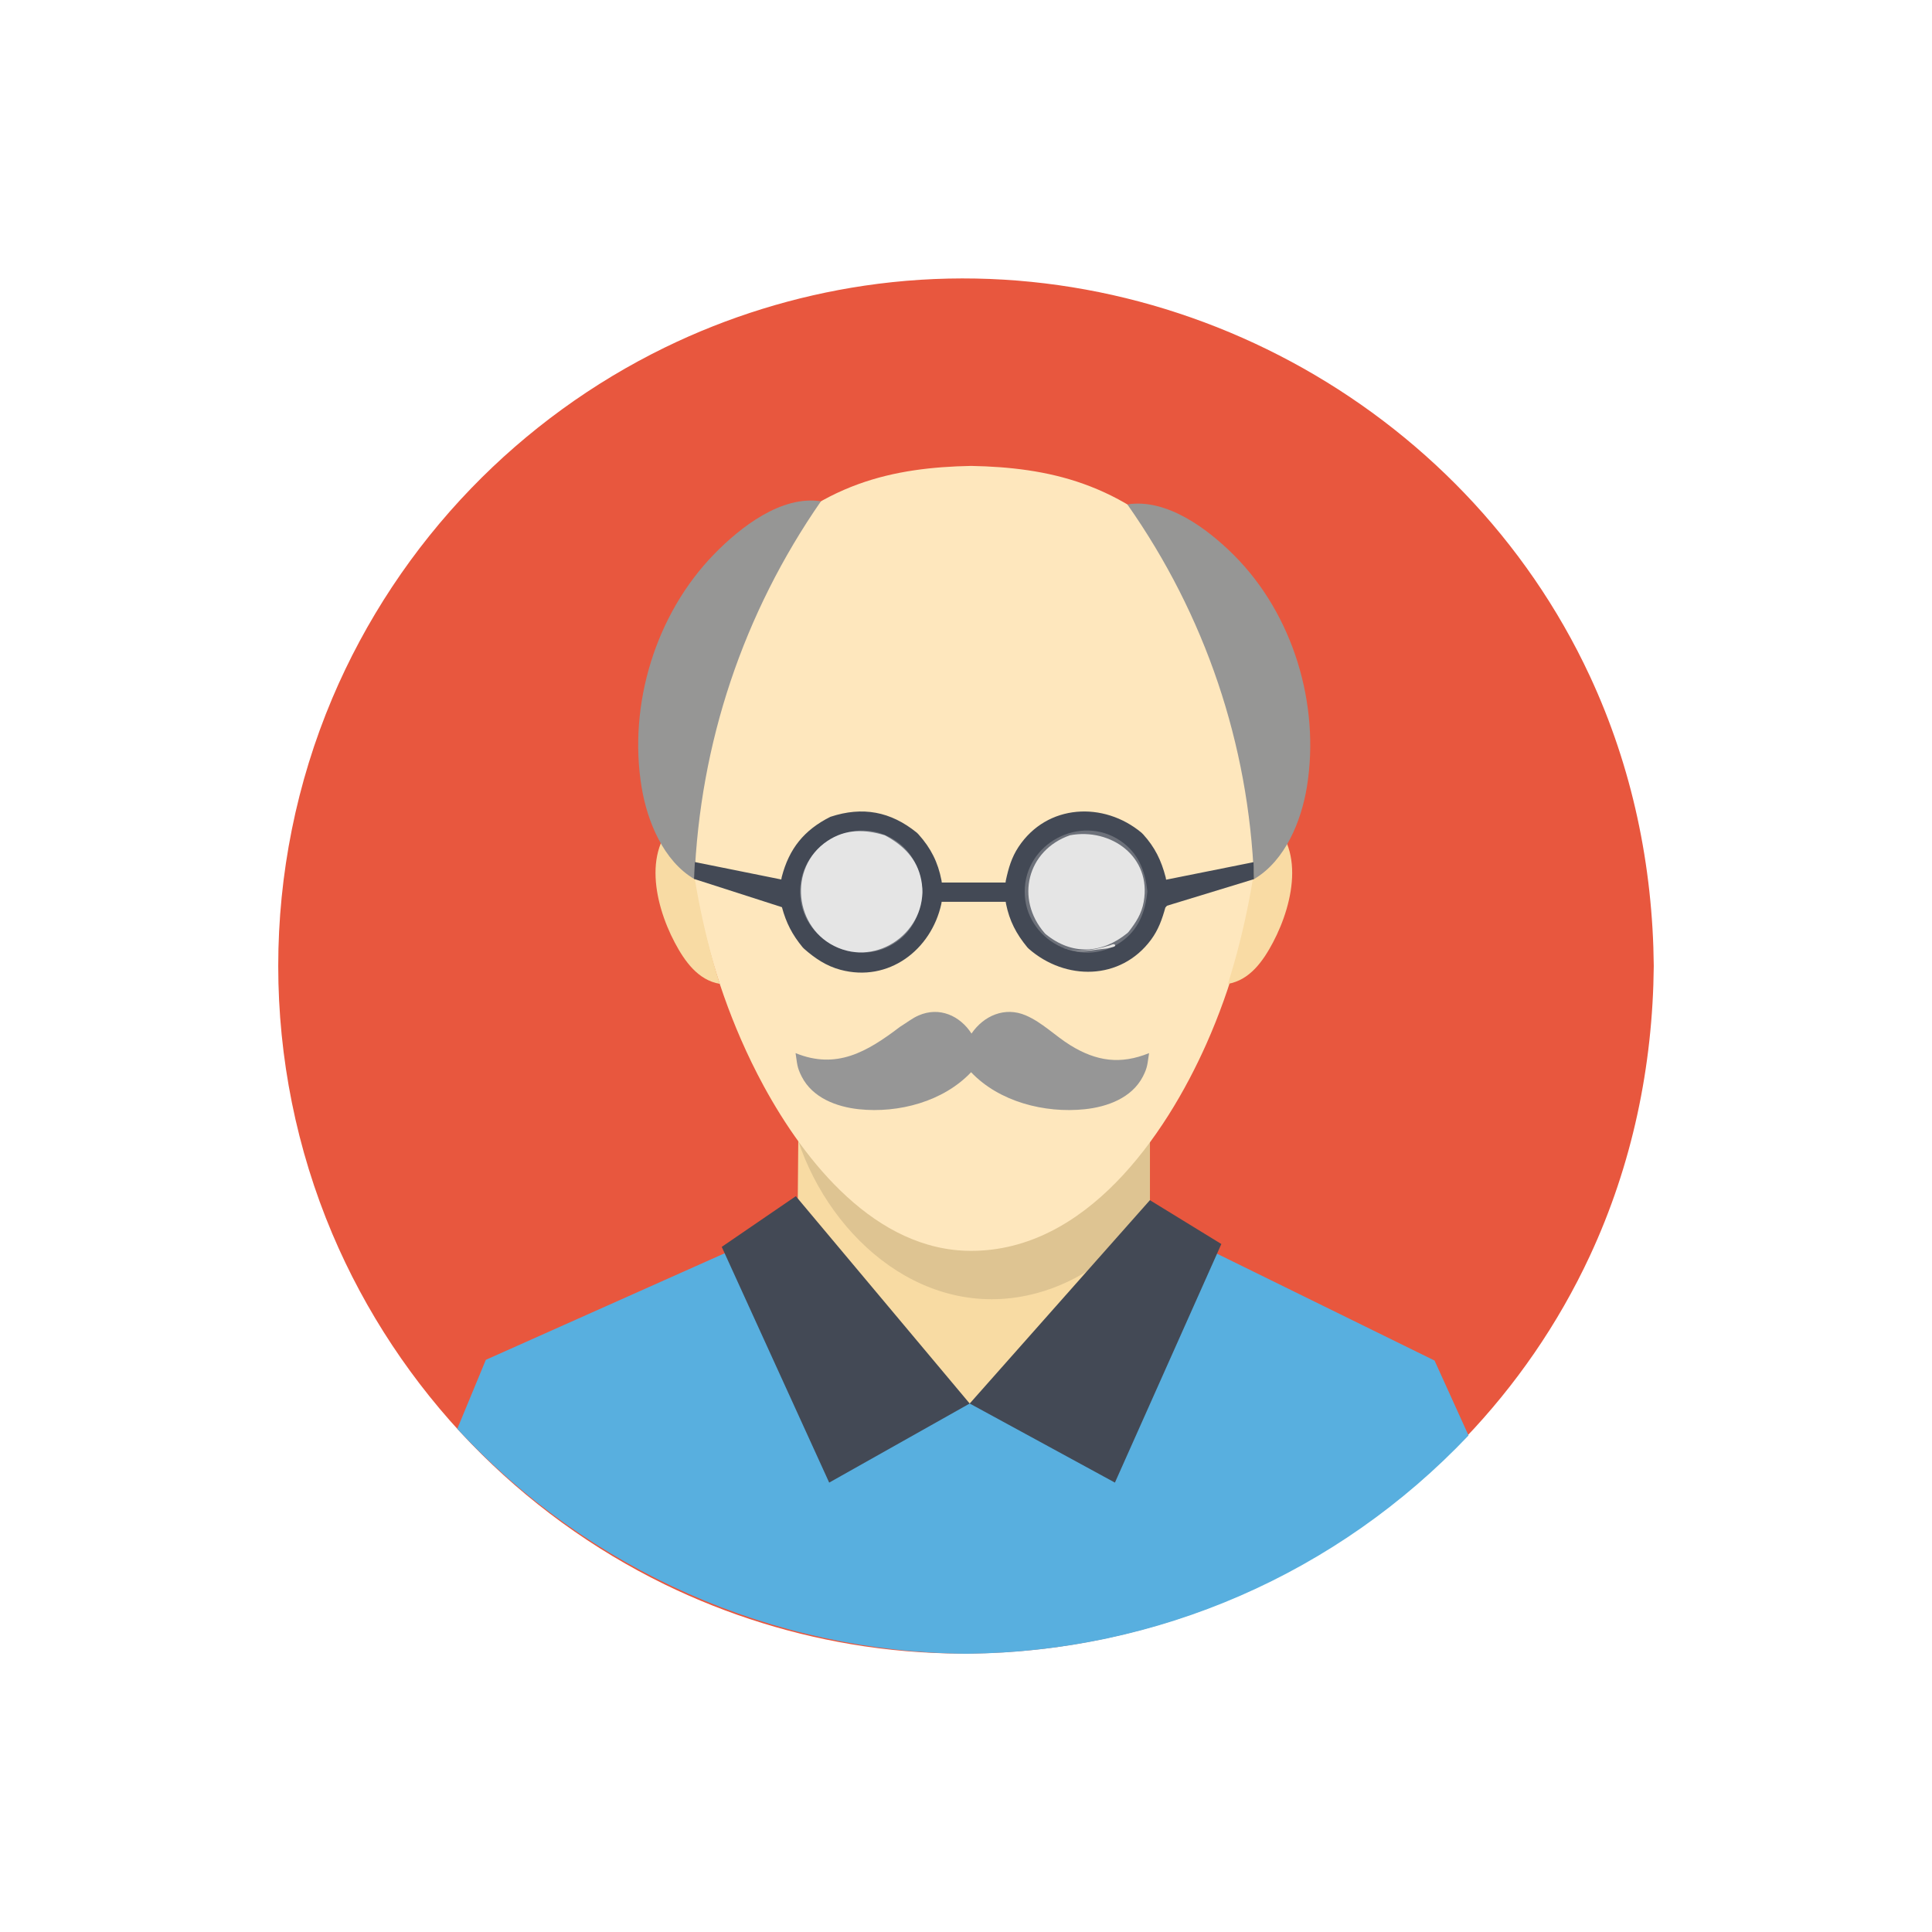 <?xml version="1.0" ?>
<svg xmlns="http://www.w3.org/2000/svg" version="1.1" width="224" height="224">
  <defs/>
  <g>
    <path d="M 191.741 111.999 C 191.741 111.999 191.741 111.999 191.741 111.999 C 191.634 123.62 189.244 135.058 184.329 145.615 C 169.563 177.332 134.814 196.0 100.215 190.876 C 92.207 189.69 84.39 187.27 77.112 183.724 C 68.742 179.645 61.107 174.088 54.639 167.392 C 47.836 160.348 42.341 152.057 38.525 143.037 C 34.382 133.239 32.259 122.634 32.259 111.999 C 32.259 101.363 34.382 90.758 38.525 80.96 C 42.341 71.94 47.836 63.65 54.639 56.606 C 61.107 49.91 68.742 44.354 77.112 40.276 C 84.39 36.729 92.207 34.309 100.215 33.123 C 134.813 28.0 169.563 46.666 184.329 78.382 C 189.244 88.939 191.634 100.377 191.741 111.999 C 191.741 111.999 191.741 111.999 191.741 111.999" stroke-width="0.0" fill="rgb(232, 87, 62)" opacity="1.0"/>
    <path d="M 92.557 131.812 C 106.144 132.004 119.732 132.196 133.319 132.388 C 133.319 143.5 133.319 154.613 133.319 165.725 C 119.637 165.621 105.954 165.517 92.271 165.413 C 92.366 154.214 92.462 143.015 92.557 131.815 C 92.557 131.815 92.557 131.812 92.557 131.812" stroke-width="0.0" fill="rgb(248, 219, 163)" opacity="1.0"/>
    <path d="M 133.319 141.535 C 144.322 146.938 155.324 152.341 166.326 157.745 C 167.638 160.64 168.952 163.536 170.265 166.431 C 155.059 182.456 134.269 191.517 112.179 191.74 C 112.119 191.74 112.059 191.74 111.999 191.74 C 89.603 191.542 68.224 182.078 53.018 165.661 C 54.122 162.995 55.225 160.328 56.329 157.661 C 68.307 152.317 80.284 146.974 92.262 141.63 C 93.211 145.47 95.507 148.539 98.207 151.369 C 102.375 155.738 107.313 159.52 112.427 162.726 C 112.427 162.726 112.427 162.726 112.427 162.726 C 121.227 158.484 130.898 151.464 133.319 141.535 C 133.319 141.535 133.319 141.535 133.319 141.535" stroke-width="0.0" fill="rgb(88, 175, 223)" opacity="1.0"/>
    <path d="M 92.552 132.285 C 106.144 132.3 119.736 132.315 133.327 132.329 C 133.327 135.409 133.327 138.489 133.327 141.569 C 133.092 142.506 132.96 143.98 132.352 144.749 C 131.591 145.711 130.126 145.184 129.118 145.417 C 128.491 145.562 127.354 146.527 126.996 146.771 C 124.94 148.169 122.67 149.259 120.268 149.913 C 107.512 153.385 96.403 143.809 92.552 132.285 C 92.552 132.285 92.552 132.285 92.552 132.285" stroke-width="0.0" fill="rgb(222, 196, 146)" opacity="1.0"/>
    <path d="M 92.271 138.687 C 98.989 146.701 105.708 154.714 112.427 162.728 C 106.997 165.785 101.567 168.841 96.138 171.896 C 91.985 162.786 87.832 153.676 83.679 144.565 C 86.543 142.606 89.407 140.647 92.271 138.687" stroke-width="0.0" fill="rgb(67, 73, 85)" opacity="1.0"/>
    <path d="M 112.591 54.019 C 112.591 54.019 112.591 54.019 112.591 54.019 C 117.024 54.102 121.398 54.594 125.597 56.092 C 127.84 56.892 129.99 57.954 131.971 59.277 C 146.053 68.678 147.822 88.069 145.199 103.354 C 144.762 105.902 144.193 108.427 143.497 110.918 C 142.539 114.351 141.341 117.719 139.895 120.976 C 135.082 131.819 125.868 145.032 112.591 145.027 C 101.528 145.023 93.329 134.711 88.531 125.888 C 87.578 124.135 86.706 122.338 85.908 120.508 C 84.464 117.195 83.264 113.774 82.301 110.291 C 81.603 107.765 81.03 105.206 80.589 102.623 C 78.046 87.714 79.523 68.749 93.145 59.39 C 95.112 58.039 97.257 56.955 99.499 56.138 C 103.719 54.601 108.126 54.104 112.591 54.019 C 112.591 54.019 112.591 54.019 112.591 54.019" stroke-width="0.0" fill="rgb(254, 231, 189)" opacity="1.0"/>
    <path d="M 133.322 139.151 C 136.083 140.845 138.844 142.54 141.605 144.234 C 137.492 153.455 133.379 162.676 129.266 171.896 C 123.654 168.841 118.041 165.785 112.43 162.728 C 119.393 154.87 126.358 147.01 133.322 139.151" stroke-width="0.0" fill="rgb(67, 73, 85)" opacity="1.0"/>
    <path d="M 79.651 94.308 C 79.651 94.308 79.651 94.308 79.651 94.308 C 80.163 101.048 81.426 107.62 83.45 114.07 C 83.45 114.07 83.45 114.07 83.45 114.07 C 80.923 113.64 79.377 111.44 78.238 109.291 C 75.748 104.59 74.292 97.475 79.651 94.308 C 79.651 94.308 79.651 94.308 79.651 94.308" stroke-width="0.0" fill="rgb(248, 219, 164)" opacity="1.0"/>
    <path d="M 146.167 94.308 C 146.167 94.308 146.167 94.308 146.167 94.308 C 151.527 97.474 150.071 104.59 147.581 109.29 C 146.442 111.439 144.897 113.64 142.371 114.07 C 142.371 114.07 142.371 114.07 142.371 114.07 C 144.394 107.62 145.655 101.048 146.167 94.308 C 146.167 94.308 146.167 94.308 146.167 94.308" stroke-width="0.0" fill="rgb(249, 219, 164)" opacity="1.0"/>
    <path d="M 104.354 119.048 C 104.354 119.048 104.354 119.048 104.354 119.048 C 105.076 118.608 105.744 118.063 106.52 117.727 C 108.919 116.687 111.303 117.76 112.638 119.834 C 112.638 119.834 112.638 119.834 112.638 119.834 C 114.048 117.768 116.496 116.68 118.934 117.727 C 120.842 118.546 122.351 120.111 124.101 121.191 C 127.138 123.066 129.93 123.441 133.225 122.1 C 133.225 122.1 133.225 122.1 133.225 122.1 C 133.031 123.322 133.073 123.725 132.506 124.82 C 131.221 127.303 128.377 128.337 125.756 128.608 C 121.127 129.088 115.847 127.75 112.591 124.315 C 112.591 124.315 112.591 124.315 112.591 124.315 C 109.372 127.717 104.18 129.091 99.589 128.607 C 96.991 128.333 94.206 127.285 92.95 124.819 C 92.391 123.724 92.431 123.32 92.24 122.1 C 92.24 122.1 92.24 122.1 92.24 122.1 C 96.988 124.032 100.513 121.968 104.354 119.048 C 104.354 119.048 104.354 119.048 104.354 119.048" stroke-width="0.0" fill="rgb(150, 150, 150)" opacity="1.0"/>
    <path d="M 95.18 58.121 C 95.18 58.121 95.18 58.121 95.18 58.121 C 86.176 71.115 81.15 86.135 80.515 101.93 C 80.515 101.93 80.515 101.93 80.515 101.93 C 76.908 99.817 75.043 95.209 74.395 91.3 C 72.802 81.692 76.02 71.188 82.827 64.219 C 85.821 61.153 90.572 57.407 95.18 58.121 C 95.18 58.121 95.18 58.121 95.18 58.121" stroke-width="0.0" fill="rgb(150, 150, 149)" opacity="1.0"/>
    <path d="M 130.708 58.483 C 130.708 58.483 130.708 58.483 130.708 58.483 C 135.294 57.757 140.044 61.343 143.075 64.377 C 149.923 71.231 153.075 81.677 151.527 91.216 C 150.888 95.158 149.025 99.79 145.394 101.926 C 145.394 101.926 145.394 101.926 145.394 101.926 C 144.775 86.237 139.734 71.33 130.708 58.483 C 130.708 58.483 130.708 58.483 130.708 58.483" stroke-width="0.0" fill="rgb(150, 150, 149)" opacity="1.0"/>
    <path d="M 96.279 94.703 C 96.279 94.703 96.279 94.703 96.279 94.703 C 100.007 93.475 103.255 94.074 106.303 96.546 C 106.368 96.612 106.433 96.677 106.498 96.743 C 107.931 98.339 108.752 99.976 109.16 102.083 C 109.17 102.163 109.181 102.242 109.191 102.322 C 111.656 102.322 114.121 102.322 116.585 102.322 C 116.596 102.242 116.607 102.163 116.619 102.083 C 116.925 100.669 117.279 99.417 118.089 98.194 C 121.408 93.182 127.98 92.905 132.349 96.546 C 132.415 96.612 132.481 96.677 132.547 96.743 C 133.905 98.246 134.636 99.742 135.149 101.711 C 135.166 101.805 135.183 101.899 135.201 101.994 C 138.579 101.317 141.958 100.64 145.336 99.962 C 145.355 100.618 145.373 101.274 145.392 101.93 C 142.028 102.957 138.665 103.985 135.302 105.013 C 135.239 105.083 135.177 105.154 135.115 105.224 C 134.733 106.592 134.307 107.803 133.449 108.96 C 129.916 113.723 123.508 113.706 119.282 110.008 C 119.223 109.949 119.165 109.89 119.106 109.831 C 117.816 108.258 117.048 106.783 116.641 104.796 C 116.629 104.717 116.617 104.639 116.605 104.56 C 114.129 104.56 111.653 104.56 109.177 104.56 C 109.165 104.639 109.153 104.717 109.141 104.796 C 107.968 110.14 103.021 113.928 97.453 112.441 C 95.796 111.998 94.504 111.121 93.233 110.008 C 93.177 109.951 93.12 109.893 93.063 109.836 C 91.854 108.369 91.155 107.016 90.658 105.18 C 87.261 104.087 83.863 102.995 80.465 101.902 C 80.498 101.251 80.53 100.599 80.563 99.948 C 83.903 100.622 87.243 101.296 90.584 101.969 C 90.601 101.874 90.619 101.778 90.636 101.683 C 91.488 98.388 93.236 96.226 96.279 94.703 C 96.279 94.703 96.279 94.703 96.279 94.703" stroke-width="0.0" fill="rgb(67, 73, 85)" opacity="1.0"/>
    <path d="M 108.096 103.373 C 108.096 103.373 108.096 103.373 108.096 103.373 C 107.846 106.47 106.519 109.196 103.65 110.68 C 98.267 113.462 91.642 109.428 91.642 103.373 C 91.642 97.319 98.267 93.282 103.65 96.066 C 106.519 97.549 107.846 100.275 108.096 103.373 C 108.096 103.373 108.096 103.373 108.096 103.373" stroke-width="0.0" fill="rgb(67, 73, 85)" opacity="1.0"/>
    <path d="M 133.027 103.373 C 133.027 103.373 133.027 103.373 133.027 103.373 C 132.785 105.78 131.984 107.859 129.893 109.27 C 125.255 112.396 118.806 108.961 118.806 103.373 C 118.806 97.786 125.255 94.35 129.893 97.477 C 131.985 98.886 132.785 100.967 133.027 103.373 C 133.027 103.373 133.027 103.373 133.027 103.373" stroke-width="0.0" fill="rgb(109, 113, 122)" opacity="1.0"/>
    <path d="M 106.979 103.373 C 106.979 103.373 106.979 103.373 106.979 103.373 C 106.736 105.78 105.936 107.859 103.845 109.27 C 99.208 112.397 92.761 108.959 92.761 103.373 C 92.761 97.787 99.207 94.349 103.845 97.477 C 105.936 98.887 106.736 100.967 106.979 103.373 C 106.979 103.373 106.979 103.373 106.979 103.373" stroke-width="0.0" fill="rgb(117, 121, 129)" opacity="1.0"/>
    <path d="M 124.062 96.841 C 124.062 96.841 124.062 96.841 124.062 96.841 C 119.081 98.572 117.687 104.232 121.114 108.177 C 121.151 108.214 121.188 108.252 121.225 108.291 C 124.249 110.767 127.707 110.627 130.717 108.18 C 130.763 108.133 130.808 108.086 130.854 108.04 C 131.703 106.943 132.359 105.955 132.606 104.556 C 133.535 99.308 128.782 95.963 124.062 96.841 C 124.062 96.841 124.062 96.841 124.062 96.841" stroke-width="0.0" fill="rgb(229, 229, 229)" opacity="1.0"/>
    <path d="M 102.573 96.838 C 102.573 96.839 102.573 96.839 102.573 96.841 C 100.261 96.143 98.029 96.1 95.937 97.499 C 91.309 100.593 92.067 107.762 97.175 109.89 C 102.281 112.016 107.867 107.45 106.812 102.023 C 106.331 99.546 104.709 97.98 102.573 96.838 C 102.573 96.838 102.573 96.838 102.573 96.838" stroke-width="0.0" fill="rgb(229, 229, 229)" opacity="1.0"/>
    <path d="M 128.463 109.668 C 128.463 109.668 128.463 109.668 128.463 109.668 C 126.69 110.186 125.029 110.473 123.212 109.908 C 123.212 109.908 123.212 109.908 123.212 109.908 C 124.979 110.442 125.965 110.259 127.699 110.036 C 128.008 109.996 128.324 109.997 128.621 109.908 C 128.861 109.836 129.421 109.766 129.284 109.557 C 129.132 109.326 128.737 109.631 128.463 109.668 C 128.463 109.668 128.463 109.668 128.463 109.668" stroke-width="0.0" fill="rgb(230, 229, 227)" opacity="1.0"/>
  </g>
</svg>
